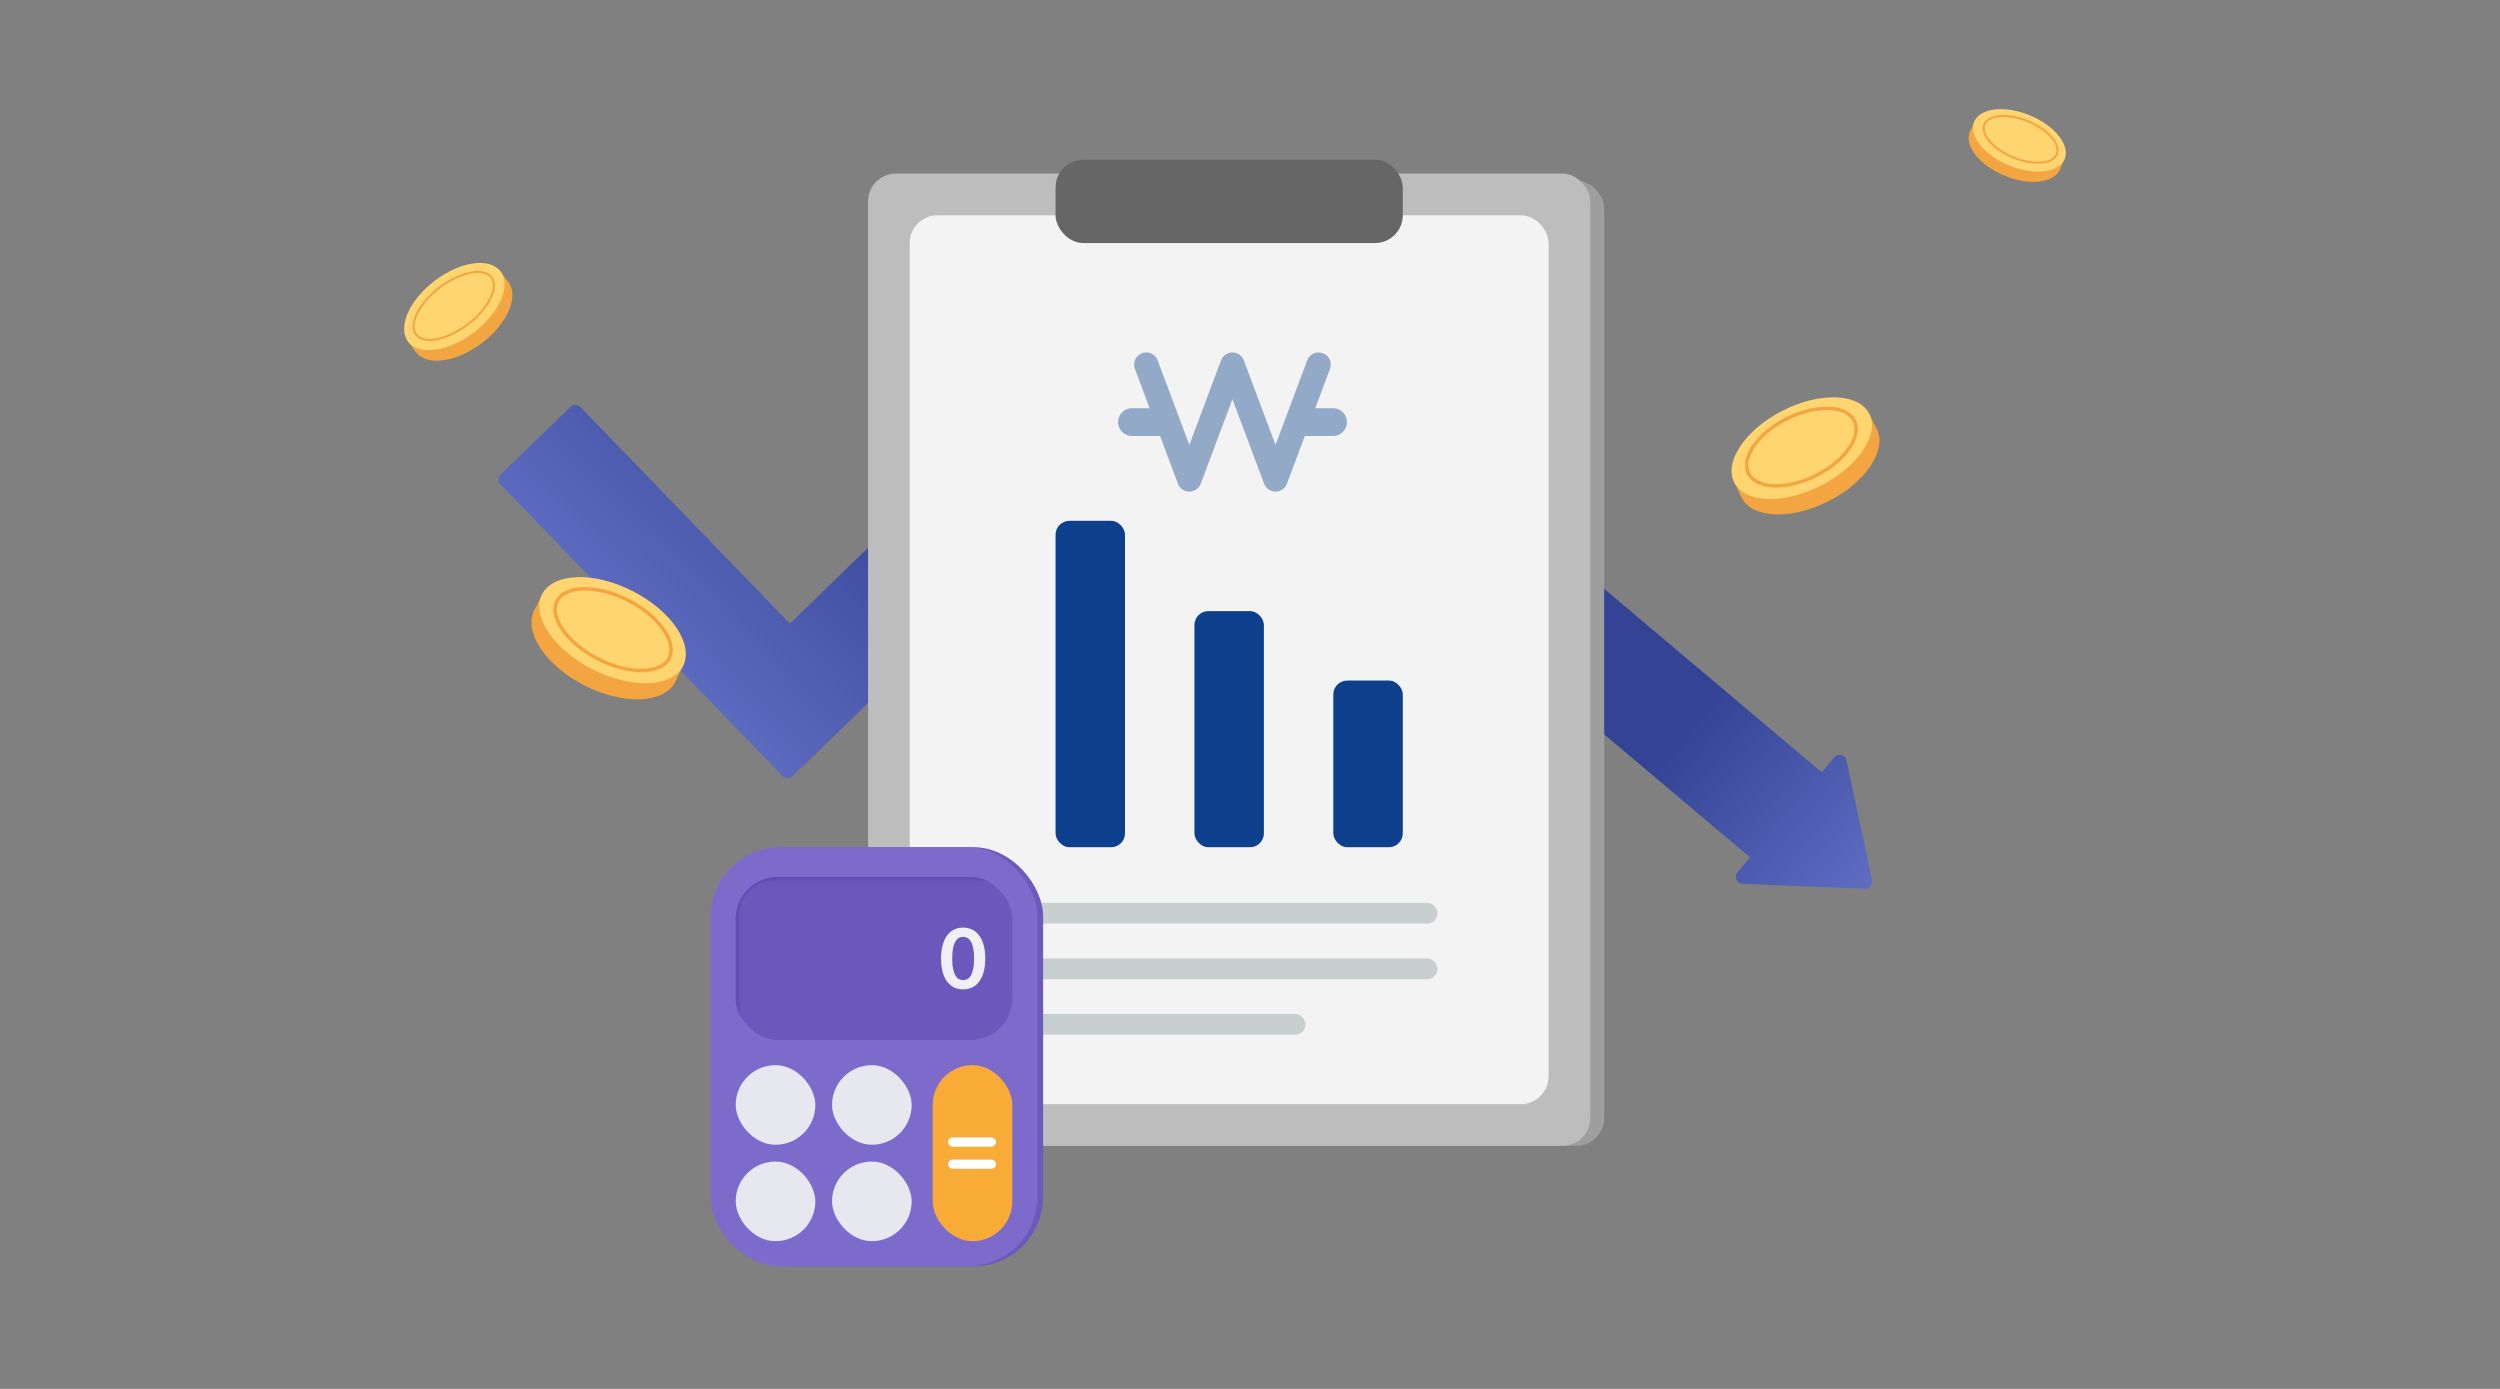 <svg width="360" height="200" viewBox="0 0 360 200" fill="none" xmlns="http://www.w3.org/2000/svg">
<rect x="0" y="0" width="360" height="200" fill="#808080" stroke="none"/>
<path fill-rule="evenodd" clip-rule="evenodd" d="M219.113 94.411C218.757 94.833 218.811 95.464 219.233 95.82L252.004 123.464L250.181 125.624C249.645 126.26 250.074 127.235 250.905 127.268L268.564 127.985C269.216 128.011 269.719 127.416 269.583 126.777L265.901 109.491C265.728 108.678 264.695 108.419 264.159 109.055L262.332 111.22L229.561 83.576C229.139 83.22 228.508 83.274 228.152 83.696L219.113 94.411Z" fill="url(#paint0_linear_4986_40241)" fill-opacity="0.6"/>
<path fill-rule="evenodd" clip-rule="evenodd" d="M72.074 68.323C71.677 68.707 71.666 69.34 72.05 69.737L112.686 111.756C112.982 112.062 113.425 112.138 113.795 111.982C113.923 111.935 114.044 111.861 114.149 111.759L119.498 106.56L124.177 102.035C124.223 101.99 124.263 101.942 124.299 101.892L146.539 80.272C146.935 79.887 146.944 79.254 146.559 78.858L136.788 68.806C136.403 68.41 135.77 68.401 135.374 68.786L113.746 89.811L83.565 58.602C83.181 58.205 82.548 58.194 82.151 58.578L72.074 68.323Z" fill="url(#paint1_linear_4986_40241)" fill-opacity="0.6"/>
<rect x="126" y="26" width="105" height="139" rx="4" fill="#9E9E9E"/>
<rect x="125" y="25" width="104" height="140" rx="4" fill="#BDBDBD"/>
<rect x="131" y="31" width="92" height="128" rx="4" fill="#F3F3F3"/>
<rect x="152" y="75" width="10" height="47" rx="2" fill="#0C408C"/>
<rect x="172" y="88" width="10" height="34" rx="2" fill="#0C408C"/>
<rect x="192" y="98" width="10" height="24" rx="2" fill="#0C408C"/>
<g opacity="0.6">
<path d="M165.061 52.5L171.266 69.046L177.471 52.5L183.676 69.046L189.88 52.5" stroke="#5478AC" stroke-width="3.5" stroke-linecap="round" stroke-linejoin="round"/>
<path d="M163 60.781L167.137 60.781" stroke="#5478AC" stroke-width="4" stroke-linecap="round" stroke-linejoin="round"/>
<path d="M187.821 60.781L191.957 60.781" stroke="#5478AC" stroke-width="4" stroke-linecap="round" stroke-linejoin="round"/>
</g>
<path d="M250.697 71.42L249.55 69.087L269.148 59.544L270.091 61.511L250.697 71.42Z" fill="#E5A932"/>
<ellipse cx="10.89" cy="6.131" rx="10.89" ry="6.131" transform="matrix(0.892 -0.456 0.459 0.886 248.001 66.257)" fill="#F2A540"/>
<ellipse cx="10.89" cy="6.076" rx="10.89" ry="6.076" transform="matrix(0.892 -0.456 0.459 0.886 246.951 64.118)" fill="#FFD572"/>
<path d="M267.017 60.586C267.561 61.663 267.285 63.081 266.285 64.539C265.291 65.989 263.613 67.425 261.48 68.49C259.347 69.554 257.186 70.035 255.423 69.961C253.65 69.888 252.34 69.261 251.796 68.184C251.252 67.107 251.529 65.689 252.528 64.231C253.522 62.781 255.201 61.345 257.333 60.281C259.466 59.216 261.627 58.735 263.391 58.809C265.164 58.882 266.473 59.508 267.017 60.586Z" fill="#FFD572" stroke="#F2A540" stroke-width="0.5"/>
<path d="M97.35 97.929L98.547 95.494L78.093 85.535L77.109 87.587L97.35 97.929Z" fill="#E5A932"/>
<ellipse cx="11.365" cy="6.399" rx="11.365" ry="6.399" transform="matrix(-0.892 -0.456 -0.459 0.886 100.163 92.542)" fill="#F2A540"/>
<ellipse cx="11.365" cy="6.342" rx="11.365" ry="6.342" transform="matrix(-0.892 -0.456 -0.459 0.886 101.255 90.311)" fill="#FFD572"/>
<path d="M80.223 86.54C79.651 87.644 79.947 89.125 81.01 90.665C82.067 92.195 83.848 93.727 86.108 94.884C88.368 96.041 90.656 96.591 92.523 96.557C94.402 96.523 95.786 95.903 96.358 94.798C96.93 93.694 96.633 92.213 95.57 90.673C94.513 89.143 92.733 87.611 90.473 86.454C88.213 85.297 85.924 84.747 84.057 84.781C82.179 84.815 80.795 85.436 80.223 86.54Z" fill="#FFD572" stroke="#F2A540" stroke-width="0.5"/>
<path d="M59.761 50.525L58.569 48.921L72.058 39.078L73.045 40.433L59.761 50.525Z" fill="#E5A932"/>
<ellipse cx="8.356" cy="4.716" rx="8.356" ry="4.716" transform="matrix(0.795 -0.607 0.612 0.791 57.012 46.993)" fill="#F2A540"/>
<ellipse cx="8.356" cy="4.673" rx="8.356" ry="4.673" transform="matrix(0.795 -0.607 0.612 0.791 55.926 45.519)" fill="#FFD572"/>
<path d="M70.749 39.923C71.285 40.616 71.23 41.707 70.623 42.954C70.021 44.192 68.894 45.538 67.381 46.693C65.868 47.847 64.268 48.581 62.908 48.841C61.538 49.102 60.462 48.875 59.926 48.182C59.389 47.489 59.445 46.398 60.052 45.151C60.654 43.913 61.781 42.566 63.294 41.412C64.806 40.258 66.407 39.523 67.767 39.264C69.137 39.003 70.213 39.23 70.749 39.923Z" fill="#FFD572" stroke="#F2A540" stroke-width="0.3"/>
<path d="M283.754 18.777L284.426 17.244L297.297 22.904L296.721 24.184L283.754 18.777Z" fill="#E5A932"/>
<ellipse cx="7.006" cy="3.961" rx="7.006" ry="3.961" transform="matrix(0.929 0.384 -0.383 0.919 285.169 15.328)" fill="#F2A540"/>
<ellipse cx="7.006" cy="3.925" rx="7.006" ry="3.925" transform="matrix(0.929 0.384 -0.383 0.919 285.795 13.921)" fill="#FFD572"/>
<path d="M296.183 22.216C295.9 22.893 295.091 23.317 293.936 23.411C292.79 23.503 291.349 23.263 289.889 22.66C288.428 22.057 287.239 21.211 286.496 20.338C285.746 19.459 285.476 18.588 285.758 17.911C286.04 17.234 286.85 16.809 288.005 16.716C289.151 16.623 290.592 16.864 292.052 17.467C293.513 18.07 294.701 18.916 295.445 19.789C296.195 20.668 296.465 21.539 296.183 22.216Z" fill="#FFD572" stroke="#F2A540" stroke-width="0.3"/>
<rect x="152" y="23" width="50" height="12" rx="4" fill="#666666"/>
<rect x="147" y="130" width="60" height="3" rx="1.5" fill="#ACB8B8" fill-opacity="0.6"/>
<rect x="147" y="138" width="60" height="3" rx="1.5" fill="#ACB8B8" fill-opacity="0.6"/>
<rect x="147" y="146" width="41" height="3" rx="1.5" fill="#ACB8B8" fill-opacity="0.6"/>
<rect x="103.141" y="122" width="47.072" height="60.349" rx="10" fill="#6B59BC"/>
<rect x="102.32" y="122" width="47.072" height="60.349" rx="10" fill="#7D6BCC"/>
<rect opacity="0.5" x="105.942" y="126.286" width="39.831" height="23.474" rx="6" fill="#5946AD"/>
<path opacity="0.5" fill-rule="evenodd" clip-rule="evenodd" d="M111.938 126.287C108.624 126.287 105.938 128.973 105.938 132.287V143.761C105.938 144.775 106.189 145.73 106.633 146.567C106.526 146.16 106.469 145.733 106.469 145.292V131.818C106.469 129.057 108.707 126.818 111.469 126.818H141.299C141.74 126.818 142.167 126.875 142.574 126.982C141.737 126.538 140.782 126.287 139.768 126.287H111.938Z" fill="#5946AD"/>
<rect x="105.942" y="153.381" width="11.466" height="11.466" rx="5.733" fill="#E7E7EF"/>
<rect x="105.942" y="167.262" width="11.466" height="11.466" rx="5.733" fill="#E7E7EF"/>
<rect x="119.814" y="153.381" width="11.466" height="11.466" rx="5.733" fill="#E7E7EF"/>
<rect x="119.814" y="167.262" width="11.466" height="11.466" rx="5.733" fill="#E7E7EF"/>
<rect x="134.307" y="153.381" width="11.466" height="25.347" rx="5.733" fill="#F9AB37"/>
<rect x="136.507" y="163.785" width="6.921" height="1.331" rx="0.666" fill="white"/>
<rect x="136.507" y="166.98" width="6.921" height="1.331" rx="0.666" fill="white"/>
<path d="M141.875 138.028C141.875 137.258 141.795 136.596 141.634 136.042C141.474 135.48 141.248 135.018 140.958 134.656C140.675 134.286 140.339 134.013 139.949 133.835C139.56 133.658 139.136 133.57 138.677 133.57C138.234 133.57 137.817 133.658 137.428 133.835C137.046 134.013 136.709 134.286 136.419 134.656C136.136 135.018 135.915 135.48 135.754 136.042C135.594 136.596 135.514 137.258 135.514 138.028C135.514 138.791 135.594 139.453 135.754 140.015C135.915 140.57 136.136 141.032 136.419 141.401C136.709 141.763 137.046 142.033 137.428 142.21C137.817 142.387 138.234 142.475 138.677 142.475C139.136 142.475 139.56 142.387 139.949 142.21C140.339 142.033 140.675 141.763 140.958 141.401C141.248 141.032 141.474 140.57 141.634 140.015C141.795 139.453 141.875 138.791 141.875 138.028ZM140.27 138.028C140.27 138.637 140.224 139.141 140.133 139.542C140.049 139.942 139.934 140.262 139.789 140.5C139.644 140.739 139.472 140.905 139.273 140.997C139.082 141.089 138.883 141.136 138.677 141.136C138.478 141.136 138.284 141.089 138.093 140.997C137.909 140.905 137.745 140.739 137.6 140.5C137.454 140.262 137.336 139.942 137.244 139.542C137.16 139.141 137.118 138.637 137.118 138.028C137.118 137.412 137.16 136.904 137.244 136.504C137.336 136.096 137.454 135.776 137.6 135.545C137.745 135.306 137.909 135.141 138.093 135.048C138.284 134.948 138.478 134.898 138.677 134.898C138.883 134.898 139.082 134.948 139.273 135.048C139.472 135.141 139.644 135.306 139.789 135.545C139.934 135.776 140.049 136.096 140.133 136.504C140.224 136.904 140.27 137.412 140.27 138.028Z" fill="white" fill-opacity="0.9"/>
<defs>
<linearGradient id="paint0_linear_4986_40241" x1="242.447" y1="104.922" x2="269.368" y2="127.631" gradientUnits="userSpaceOnUse">
<stop stop-color="#031BA5"/>
<stop offset="1" stop-color="#4861ED"/>
<stop offset="1" stop-color="#0119A1" stop-opacity="0"/>
<stop offset="1" stop-color="#0119A1" stop-opacity="0"/>
<stop offset="1" stop-color="#0119A1" stop-opacity="0"/>
</linearGradient>
<linearGradient id="paint1_linear_4986_40241" x1="141.245" y1="74.254" x2="107.739" y2="106.826" gradientUnits="userSpaceOnUse">
<stop stop-color="#0119A1"/>
<stop offset="1" stop-color="#445CE8"/>
</linearGradient>
</defs>
</svg>
